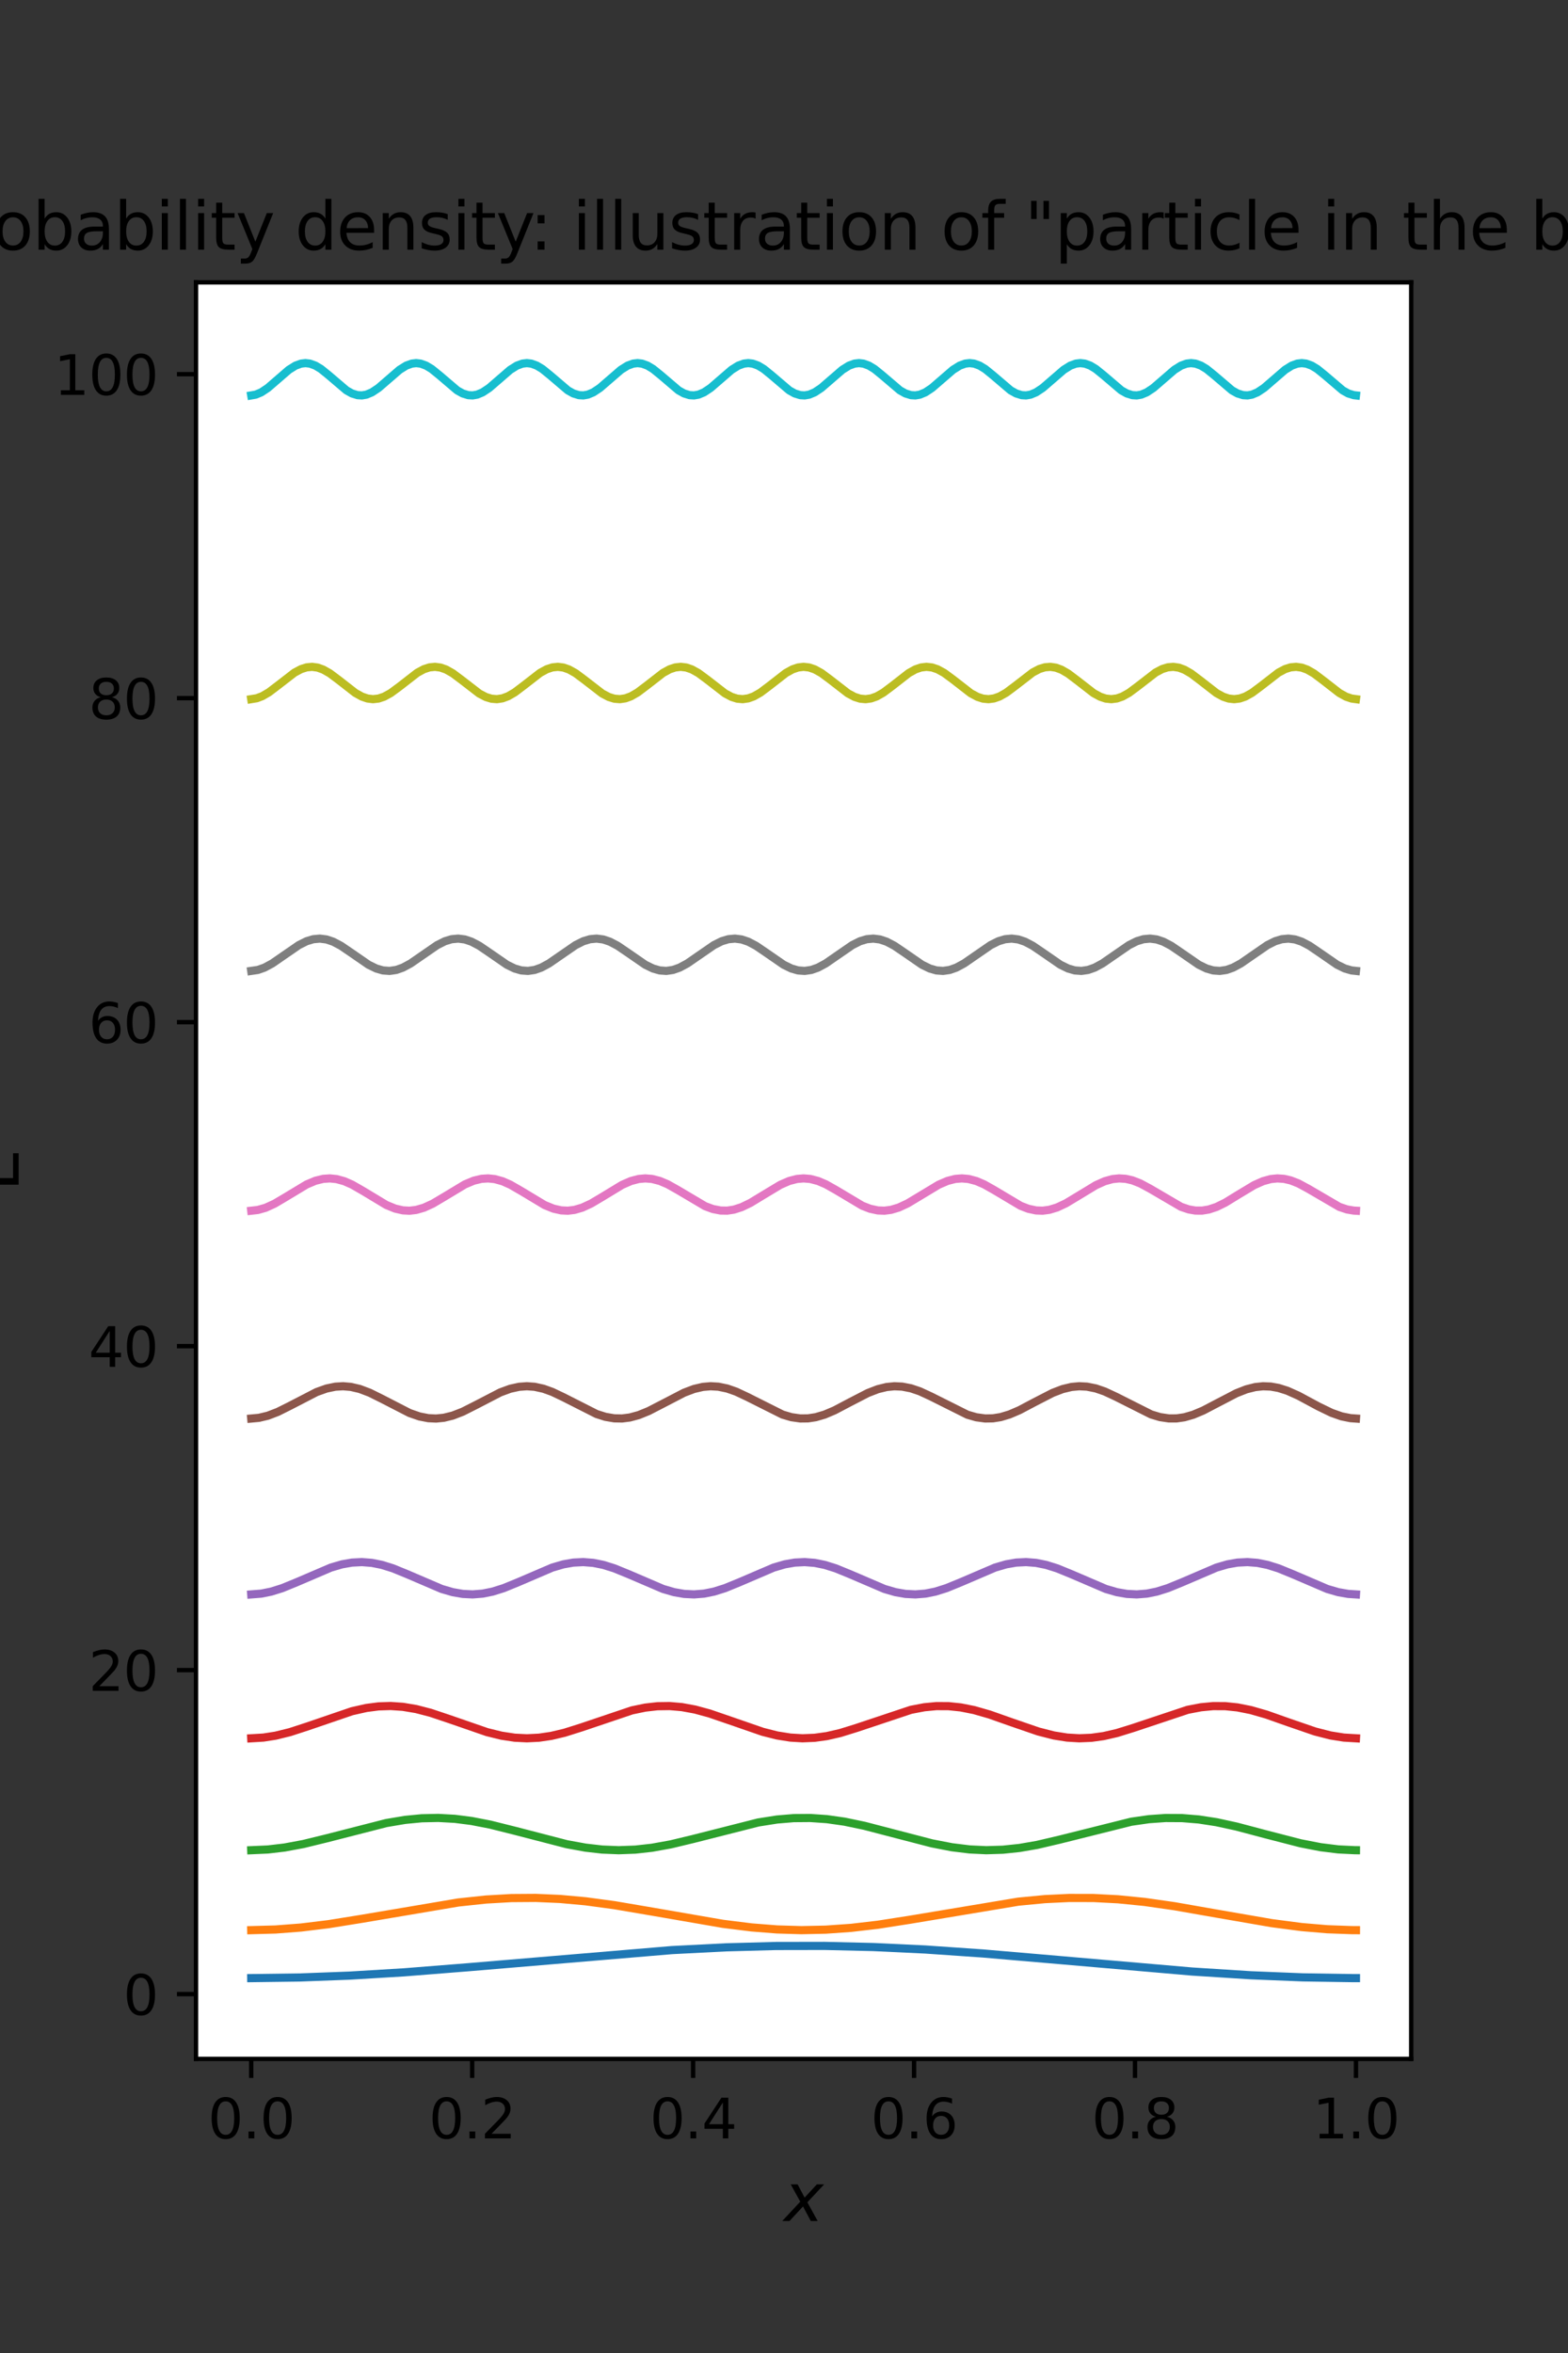 <?xml version="1.0" encoding="utf-8" standalone="no"?>
<!DOCTYPE svg PUBLIC "-//W3C//DTD SVG 1.1//EN"
  "http://www.w3.org/Graphics/SVG/1.1/DTD/svg11.dtd">
<svg height="432pt" version="1.1" viewBox="0 0 288 432" width="288pt" xmlns="http://www.w3.org/2000/svg" xmlns:xlink="http://www.w3.org/1999/xlink">
 <rect x="0" y="0" width="288" height="432" fill="#333333" stroke="none"/>
 <defs>
  <style type="text/css">*{stroke-linecap:butt;stroke-linejoin:round;}</style>
 </defs>
 <g id="figure_1">
  <g id="patch_1">
   <path d="M 0 432 
L 288 432 
L 288 0 
L 0 0 
z
" style="fill:none;"/>
  </g>
  <g id="axes_1">
   <g id="patch_2">
    <path d="M 36 378 
L 259.2 378 
L 259.2 51.84 
L 36 51.84 
z
" style="fill:#ffffff;"/>
   </g>
   <g id="matplotlib.axis_1">
    <g id="xtick_1">
     <g id="line2d_1">
      <defs>
       <path d="M 0 0 
L 0 3.5 
" id="m2a9a5758f9" style="stroke:#000000;stroke-width:0.8;"/>
      </defs>
      <g>
       <use style="stroke:#000000;stroke-width:0.8;" x="46.145" xlink:href="#m2a9a5758f9" y="378"/>
      </g>
     </g>
     <g id="text_1">
      <!-- 0.0 -->
      <g transform="translate(38.194 392.598)scale(0.1 -0.1)">
       <defs>
        <path d="M 2034 4250 
Q 1547 4250 1301 3770 
Q 1056 3291 1056 2328 
Q 1056 1369 1301 889 
Q 1547 409 2034 409 
Q 2525 409 2770 889 
Q 3016 1369 3016 2328 
Q 3016 3291 2770 3770 
Q 2525 4250 2034 4250 
z
M 2034 4750 
Q 2819 4750 3233 4129 
Q 3647 3509 3647 2328 
Q 3647 1150 3233 529 
Q 2819 -91 2034 -91 
Q 1250 -91 836 529 
Q 422 1150 422 2328 
Q 422 3509 836 4129 
Q 1250 4750 2034 4750 
z
" id="DejaVuSans-30" transform="scale(0.016)"/>
        <path d="M 684 794 
L 1344 794 
L 1344 0 
L 684 0 
L 684 794 
z
" id="DejaVuSans-2e" transform="scale(0.016)"/>
       </defs>
       <use xlink:href="#DejaVuSans-30"/>
       <use x="63.623" xlink:href="#DejaVuSans-2e"/>
       <use x="95.41" xlink:href="#DejaVuSans-30"/>
      </g>
     </g>
    </g>
    <g id="xtick_2">
     <g id="line2d_2">
      <g>
       <use style="stroke:#000000;stroke-width:0.8;" x="86.727" xlink:href="#m2a9a5758f9" y="378"/>
      </g>
     </g>
     <g id="text_2">
      <!-- 0.2 -->
      <g transform="translate(78.776 392.598)scale(0.1 -0.1)">
       <defs>
        <path d="M 1228 531 
L 3431 531 
L 3431 0 
L 469 0 
L 469 531 
Q 828 903 1448 1529 
Q 2069 2156 2228 2338 
Q 2531 2678 2651 2914 
Q 2772 3150 2772 3378 
Q 2772 3750 2511 3984 
Q 2250 4219 1831 4219 
Q 1534 4219 1204 4116 
Q 875 4013 500 3803 
L 500 4441 
Q 881 4594 1212 4672 
Q 1544 4750 1819 4750 
Q 2544 4750 2975 4387 
Q 3406 4025 3406 3419 
Q 3406 3131 3298 2873 
Q 3191 2616 2906 2266 
Q 2828 2175 2409 1742 
Q 1991 1309 1228 531 
z
" id="DejaVuSans-32" transform="scale(0.016)"/>
       </defs>
       <use xlink:href="#DejaVuSans-30"/>
       <use x="63.623" xlink:href="#DejaVuSans-2e"/>
       <use x="95.41" xlink:href="#DejaVuSans-32"/>
      </g>
     </g>
    </g>
    <g id="xtick_3">
     <g id="line2d_3">
      <g>
       <use style="stroke:#000000;stroke-width:0.8;" x="127.309" xlink:href="#m2a9a5758f9" y="378"/>
      </g>
     </g>
     <g id="text_3">
      <!-- 0.4 -->
      <g transform="translate(119.358 392.598)scale(0.1 -0.1)">
       <defs>
        <path d="M 2419 4116 
L 825 1625 
L 2419 1625 
L 2419 4116 
z
M 2253 4666 
L 3047 4666 
L 3047 1625 
L 3713 1625 
L 3713 1100 
L 3047 1100 
L 3047 0 
L 2419 0 
L 2419 1100 
L 313 1100 
L 313 1709 
L 2253 4666 
z
" id="DejaVuSans-34" transform="scale(0.016)"/>
       </defs>
       <use xlink:href="#DejaVuSans-30"/>
       <use x="63.623" xlink:href="#DejaVuSans-2e"/>
       <use x="95.41" xlink:href="#DejaVuSans-34"/>
      </g>
     </g>
    </g>
    <g id="xtick_4">
     <g id="line2d_4">
      <g>
       <use style="stroke:#000000;stroke-width:0.8;" x="167.891" xlink:href="#m2a9a5758f9" y="378"/>
      </g>
     </g>
     <g id="text_4">
      <!-- 0.6 -->
      <g transform="translate(159.939 392.598)scale(0.1 -0.1)">
       <defs>
        <path d="M 2113 2584 
Q 1688 2584 1439 2293 
Q 1191 2003 1191 1497 
Q 1191 994 1439 701 
Q 1688 409 2113 409 
Q 2538 409 2786 701 
Q 3034 994 3034 1497 
Q 3034 2003 2786 2293 
Q 2538 2584 2113 2584 
z
M 3366 4563 
L 3366 3988 
Q 3128 4100 2886 4159 
Q 2644 4219 2406 4219 
Q 1781 4219 1451 3797 
Q 1122 3375 1075 2522 
Q 1259 2794 1537 2939 
Q 1816 3084 2150 3084 
Q 2853 3084 3261 2657 
Q 3669 2231 3669 1497 
Q 3669 778 3244 343 
Q 2819 -91 2113 -91 
Q 1303 -91 875 529 
Q 447 1150 447 2328 
Q 447 3434 972 4092 
Q 1497 4750 2381 4750 
Q 2619 4750 2861 4703 
Q 3103 4656 3366 4563 
z
" id="DejaVuSans-36" transform="scale(0.016)"/>
       </defs>
       <use xlink:href="#DejaVuSans-30"/>
       <use x="63.623" xlink:href="#DejaVuSans-2e"/>
       <use x="95.41" xlink:href="#DejaVuSans-36"/>
      </g>
     </g>
    </g>
    <g id="xtick_5">
     <g id="line2d_5">
      <g>
       <use style="stroke:#000000;stroke-width:0.8;" x="208.473" xlink:href="#m2a9a5758f9" y="378"/>
      </g>
     </g>
     <g id="text_5">
      <!-- 0.8 -->
      <g transform="translate(200.521 392.598)scale(0.1 -0.1)">
       <defs>
        <path d="M 2034 2216 
Q 1584 2216 1326 1975 
Q 1069 1734 1069 1313 
Q 1069 891 1326 650 
Q 1584 409 2034 409 
Q 2484 409 2743 651 
Q 3003 894 3003 1313 
Q 3003 1734 2745 1975 
Q 2488 2216 2034 2216 
z
M 1403 2484 
Q 997 2584 770 2862 
Q 544 3141 544 3541 
Q 544 4100 942 4425 
Q 1341 4750 2034 4750 
Q 2731 4750 3128 4425 
Q 3525 4100 3525 3541 
Q 3525 3141 3298 2862 
Q 3072 2584 2669 2484 
Q 3125 2378 3379 2068 
Q 3634 1759 3634 1313 
Q 3634 634 3220 271 
Q 2806 -91 2034 -91 
Q 1263 -91 848 271 
Q 434 634 434 1313 
Q 434 1759 690 2068 
Q 947 2378 1403 2484 
z
M 1172 3481 
Q 1172 3119 1398 2916 
Q 1625 2713 2034 2713 
Q 2441 2713 2670 2916 
Q 2900 3119 2900 3481 
Q 2900 3844 2670 4047 
Q 2441 4250 2034 4250 
Q 1625 4250 1398 4047 
Q 1172 3844 1172 3481 
z
" id="DejaVuSans-38" transform="scale(0.016)"/>
       </defs>
       <use xlink:href="#DejaVuSans-30"/>
       <use x="63.623" xlink:href="#DejaVuSans-2e"/>
       <use x="95.41" xlink:href="#DejaVuSans-38"/>
      </g>
     </g>
    </g>
    <g id="xtick_6">
     <g id="line2d_6">
      <g>
       <use style="stroke:#000000;stroke-width:0.8;" x="249.055" xlink:href="#m2a9a5758f9" y="378"/>
      </g>
     </g>
     <g id="text_6">
      <!-- 1.0 -->
      <g transform="translate(241.103 392.598)scale(0.1 -0.1)">
       <defs>
        <path d="M 794 531 
L 1825 531 
L 1825 4091 
L 703 3866 
L 703 4441 
L 1819 4666 
L 2450 4666 
L 2450 531 
L 3481 531 
L 3481 0 
L 794 0 
L 794 531 
z
" id="DejaVuSans-31" transform="scale(0.016)"/>
       </defs>
       <use xlink:href="#DejaVuSans-31"/>
       <use x="63.623" xlink:href="#DejaVuSans-2e"/>
       <use x="95.41" xlink:href="#DejaVuSans-30"/>
      </g>
     </g>
    </g>
    <g id="text_7">
     <!-- $x$ -->
     <g transform="translate(144 407.796)scale(0.12 -0.12)">
      <defs>
       <path d="M 3841 3500 
L 2234 1784 
L 3219 0 
L 2559 0 
L 1819 1388 
L 531 0 
L -166 0 
L 1556 1844 
L 641 3500 
L 1300 3500 
L 1972 2234 
L 3144 3500 
L 3841 3500 
z
" id="DejaVuSans-Oblique-78" transform="scale(0.016)"/>
      </defs>
      <use transform="translate(0 0.312)" xlink:href="#DejaVuSans-Oblique-78"/>
     </g>
    </g>
   </g>
   <g id="matplotlib.axis_2">
    <g id="ytick_1">
     <g id="line2d_7">
      <defs>
       <path d="M 0 0 
L -3.5 0 
" id="m8da01aaac8" style="stroke:#000000;stroke-width:0.8;"/>
      </defs>
      <g>
       <use style="stroke:#000000;stroke-width:0.8;" x="36" xlink:href="#m8da01aaac8" y="366.11"/>
      </g>
     </g>
     <g id="text_8">
      <!-- 0 -->
      <g transform="translate(22.637 369.909)scale(0.1 -0.1)">
       <use xlink:href="#DejaVuSans-30"/>
      </g>
     </g>
    </g>
    <g id="ytick_2">
     <g id="line2d_8">
      <g>
       <use style="stroke:#000000;stroke-width:0.8;" x="36" xlink:href="#m8da01aaac8" y="306.628"/>
      </g>
     </g>
     <g id="text_9">
      <!-- 20 -->
      <g transform="translate(16.275 310.427)scale(0.1 -0.1)">
       <use xlink:href="#DejaVuSans-32"/>
       <use x="63.623" xlink:href="#DejaVuSans-30"/>
      </g>
     </g>
    </g>
    <g id="ytick_3">
     <g id="line2d_9">
      <g>
       <use style="stroke:#000000;stroke-width:0.8;" x="36" xlink:href="#m8da01aaac8" y="247.146"/>
      </g>
     </g>
     <g id="text_10">
      <!-- 40 -->
      <g transform="translate(16.275 250.945)scale(0.1 -0.1)">
       <use xlink:href="#DejaVuSans-34"/>
       <use x="63.623" xlink:href="#DejaVuSans-30"/>
      </g>
     </g>
    </g>
    <g id="ytick_4">
     <g id="line2d_10">
      <g>
       <use style="stroke:#000000;stroke-width:0.8;" x="36" xlink:href="#m8da01aaac8" y="187.664"/>
      </g>
     </g>
     <g id="text_11">
      <!-- 60 -->
      <g transform="translate(16.275 191.463)scale(0.1 -0.1)">
       <use xlink:href="#DejaVuSans-36"/>
       <use x="63.623" xlink:href="#DejaVuSans-30"/>
      </g>
     </g>
    </g>
    <g id="ytick_5">
     <g id="line2d_11">
      <g>
       <use style="stroke:#000000;stroke-width:0.8;" x="36" xlink:href="#m8da01aaac8" y="128.182"/>
      </g>
     </g>
     <g id="text_12">
      <!-- 80 -->
      <g transform="translate(16.275 131.981)scale(0.1 -0.1)">
       <use xlink:href="#DejaVuSans-38"/>
       <use x="63.623" xlink:href="#DejaVuSans-30"/>
      </g>
     </g>
    </g>
    <g id="ytick_6">
     <g id="line2d_12">
      <g>
       <use style="stroke:#000000;stroke-width:0.8;" x="36" xlink:href="#m8da01aaac8" y="68.7"/>
      </g>
     </g>
     <g id="text_13">
      <!-- 100 -->
      <g transform="translate(9.912 72.499)scale(0.1 -0.1)">
       <use xlink:href="#DejaVuSans-31"/>
       <use x="63.623" xlink:href="#DejaVuSans-30"/>
       <use x="127.246" xlink:href="#DejaVuSans-30"/>
      </g>
     </g>
    </g>
    <g id="text_14">
     <!-- E -->
     <g transform="translate(3.417 218.711)rotate(-90)scale(0.12 -0.12)">
      <defs>
       <path d="M 628 4666 
L 3578 4666 
L 3578 4134 
L 1259 4134 
L 1259 2753 
L 3481 2753 
L 3481 2222 
L 1259 2222 
L 1259 531 
L 3634 531 
L 3634 0 
L 628 0 
L 628 4666 
z
" id="DejaVuSans-45" transform="scale(0.016)"/>
      </defs>
      <use xlink:href="#DejaVuSans-45"/>
     </g>
    </g>
   </g>
   <g id="line2d_13">
    <path clip-path="url(#p16b0529554)" d="M 46.145 363.175 
L 55.091 363.057 
L 64.241 362.713 
L 74.203 362.113 
L 86.199 361.159 
L 123.405 358.03 
L 133.368 357.521 
L 142.517 357.275 
L 151.463 357.259 
L 160.409 357.468 
L 169.965 357.919 
L 180.537 358.648 
L 194.769 359.871 
L 218.964 361.966 
L 229.74 362.651 
L 239.295 363.035 
L 248.241 363.173 
L 249.055 363.175 
L 249.055 363.175 
" style="fill:none;stroke:#1f77b4;stroke-linecap:square;stroke-width:1.5;"/>
   </g>
   <g id="line2d_14">
    <path clip-path="url(#p16b0529554)" d="M 46.145 354.368 
L 50.618 354.246 
L 55.295 353.886 
L 60.378 353.264 
L 66.477 352.282 
L 84.165 349.289 
L 89.248 348.747 
L 93.925 348.478 
L 98.398 348.447 
L 102.871 348.641 
L 107.547 349.067 
L 112.833 349.779 
L 119.746 350.955 
L 132.758 353.205 
L 138.044 353.866 
L 142.72 354.235 
L 147.193 354.368 
L 151.666 354.275 
L 156.343 353.946 
L 161.222 353.377 
L 167.118 352.458 
L 187.043 349.137 
L 191.923 348.669 
L 196.396 348.456 
L 200.869 348.466 
L 205.342 348.699 
L 210.221 349.186 
L 215.711 349.971 
L 223.437 351.326 
L 233.603 353.084 
L 239.092 353.802 
L 243.768 354.199 
L 248.241 354.363 
L 249.055 354.368 
L 249.055 354.368 
" style="fill:none;stroke:#ff7f0e;stroke-linecap:square;stroke-width:1.5;"/>
   </g>
   <g id="line2d_15">
    <path clip-path="url(#p16b0529554)" d="M 46.145 339.692 
L 49.195 339.558 
L 52.245 339.2 
L 55.701 338.558 
L 59.971 337.516 
L 70.95 334.706 
L 74.406 334.123 
L 77.456 333.827 
L 80.506 333.762 
L 83.556 333.931 
L 86.605 334.323 
L 90.062 334.995 
L 94.535 336.113 
L 104.09 338.587 
L 107.547 339.22 
L 110.597 339.569 
L 113.646 339.692 
L 116.696 339.58 
L 119.746 339.24 
L 123.202 338.616 
L 127.268 337.641 
L 139.264 334.599 
L 142.72 334.054 
L 145.77 333.799 
L 148.82 333.775 
L 151.87 333.985 
L 155.123 334.449 
L 158.782 335.213 
L 163.865 336.538 
L 171.185 338.438 
L 174.844 339.147 
L 178.097 339.547 
L 181.147 339.691 
L 184.197 339.599 
L 187.247 339.279 
L 190.5 338.715 
L 194.566 337.764 
L 207.781 334.461 
L 211.035 333.993 
L 214.084 333.777 
L 217.134 333.795 
L 220.184 334.046 
L 223.437 334.548 
L 227.096 335.343 
L 232.586 336.799 
L 238.889 338.423 
L 242.548 339.136 
L 245.801 339.541 
L 248.851 339.69 
L 249.055 339.692 
L 249.055 339.692 
" style="fill:none;stroke:#2ca02c;stroke-linecap:square;stroke-width:1.5;"/>
   </g>
   <g id="line2d_16">
    <path clip-path="url(#p16b0529554)" d="M 46.145 319.144 
L 48.382 319.011 
L 50.618 318.663 
L 53.262 318.011 
L 56.515 316.951 
L 64.647 314.173 
L 67.29 313.576 
L 69.527 313.285 
L 71.763 313.213 
L 74 313.366 
L 76.439 313.776 
L 79.083 314.463 
L 82.539 315.621 
L 89.452 318.011 
L 92.095 318.663 
L 94.535 319.033 
L 96.771 319.145 
L 99.008 319.033 
L 101.244 318.703 
L 103.684 318.126 
L 106.734 317.165 
L 116.086 314.014 
L 118.526 313.508 
L 120.762 313.255 
L 122.999 313.224 
L 125.235 313.417 
L 127.675 313.867 
L 130.318 314.587 
L 133.978 315.842 
L 140.077 317.952 
L 142.72 318.622 
L 145.16 319.011 
L 147.397 319.144 
L 149.633 319.052 
L 151.87 318.741 
L 154.309 318.182 
L 157.359 317.235 
L 167.322 313.914 
L 169.761 313.446 
L 171.998 313.232 
L 174.234 313.243 
L 176.471 313.476 
L 178.911 313.963 
L 181.757 314.78 
L 185.823 316.215 
L 190.703 317.892 
L 193.549 318.622 
L 195.989 319.011 
L 198.226 319.144 
L 200.462 319.052 
L 202.699 318.741 
L 205.138 318.182 
L 208.188 317.235 
L 218.151 313.914 
L 220.59 313.446 
L 222.827 313.232 
L 225.063 313.243 
L 227.3 313.476 
L 229.74 313.963 
L 232.586 314.78 
L 236.652 316.215 
L 241.532 317.892 
L 244.378 318.622 
L 246.818 319.011 
L 249.055 319.144 
L 249.055 319.144 
" style="fill:none;stroke:#d62728;stroke-linecap:square;stroke-width:1.5;"/>
   </g>
   <g id="line2d_17">
    <path clip-path="url(#p16b0529554)" d="M 46.145 292.727 
L 47.975 292.583 
L 49.805 292.215 
L 51.838 291.579 
L 54.481 290.498 
L 60.784 287.797 
L 62.817 287.205 
L 64.647 286.885 
L 66.477 286.794 
L 68.307 286.937 
L 70.137 287.305 
L 72.17 287.941 
L 74.813 289.022 
L 81.116 291.723 
L 83.149 292.315 
L 84.979 292.635 
L 86.809 292.727 
L 88.638 292.583 
L 90.468 292.215 
L 92.501 291.579 
L 95.145 290.498 
L 101.447 287.797 
L 103.48 287.205 
L 105.31 286.885 
L 107.14 286.794 
L 108.97 286.937 
L 110.8 287.305 
L 112.833 287.941 
L 115.476 289.022 
L 121.779 291.723 
L 123.812 292.315 
L 125.642 292.635 
L 127.472 292.727 
L 129.302 292.583 
L 131.131 292.215 
L 133.165 291.579 
L 135.808 290.498 
L 142.11 287.797 
L 144.144 287.205 
L 145.973 286.885 
L 147.803 286.794 
L 149.633 286.937 
L 151.463 287.305 
L 153.496 287.941 
L 156.139 289.022 
L 162.442 291.723 
L 164.475 292.315 
L 166.305 292.635 
L 168.135 292.727 
L 169.965 292.583 
L 171.795 292.215 
L 173.828 291.579 
L 176.471 290.498 
L 182.774 287.797 
L 184.807 287.205 
L 186.637 286.885 
L 188.466 286.794 
L 190.296 286.937 
L 192.126 287.305 
L 194.159 287.941 
L 196.802 289.022 
L 203.105 291.723 
L 205.138 292.315 
L 206.968 292.635 
L 208.798 292.727 
L 210.628 292.583 
L 212.458 292.215 
L 214.491 291.579 
L 217.134 290.498 
L 223.437 287.797 
L 225.47 287.205 
L 227.3 286.885 
L 229.13 286.794 
L 230.959 286.937 
L 232.789 287.305 
L 234.822 287.941 
L 237.466 289.022 
L 243.768 291.723 
L 245.801 292.315 
L 247.631 292.635 
L 249.055 292.727 
L 249.055 292.727 
" style="fill:none;stroke:#9467bd;stroke-linecap:square;stroke-width:1.5;"/>
   </g>
   <g id="line2d_18">
    <path clip-path="url(#p16b0529554)" d="M 46.145 260.439 
L 47.569 260.307 
L 49.195 259.918 
L 51.025 259.218 
L 53.262 258.103 
L 58.141 255.581 
L 59.971 254.928 
L 61.597 254.589 
L 63.021 254.506 
L 64.444 254.628 
L 66.07 255.008 
L 67.9 255.699 
L 70.137 256.808 
L 75.22 259.422 
L 77.049 260.056 
L 78.676 260.374 
L 80.099 260.438 
L 81.522 260.296 
L 83.149 259.896 
L 84.979 259.188 
L 87.419 257.956 
L 91.891 255.639 
L 93.721 254.967 
L 95.348 254.608 
L 96.771 254.505 
L 98.194 254.608 
L 99.821 254.967 
L 101.447 255.553 
L 103.48 256.521 
L 109.58 259.611 
L 111.206 260.126 
L 112.833 260.402 
L 114.256 260.426 
L 115.679 260.247 
L 117.306 259.807 
L 119.136 259.064 
L 121.576 257.808 
L 125.642 255.699 
L 127.472 255.008 
L 129.098 254.628 
L 130.521 254.506 
L 131.945 254.589 
L 133.571 254.928 
L 135.198 255.496 
L 137.231 256.45 
L 143.737 259.712 
L 145.364 260.19 
L 146.99 260.422 
L 148.413 260.408 
L 149.836 260.19 
L 151.463 259.712 
L 153.293 258.936 
L 156.139 257.436 
L 159.392 255.759 
L 161.222 255.05 
L 162.849 254.65 
L 164.272 254.509 
L 165.695 254.573 
L 167.322 254.89 
L 168.948 255.441 
L 170.981 256.381 
L 177.691 259.736 
L 179.317 260.205 
L 180.944 260.426 
L 182.367 260.402 
L 183.79 260.175 
L 185.417 259.687 
L 187.247 258.903 
L 190.093 257.399 
L 193.346 255.729 
L 195.176 255.029 
L 196.802 254.639 
L 198.226 254.507 
L 199.649 254.581 
L 201.275 254.909 
L 202.902 255.469 
L 204.935 256.415 
L 211.441 259.687 
L 213.068 260.175 
L 214.694 260.418 
L 216.117 260.413 
L 217.541 260.205 
L 219.167 259.736 
L 220.997 258.968 
L 223.64 257.585 
L 227.096 255.79 
L 228.926 255.072 
L 230.553 254.662 
L 231.976 254.511 
L 233.399 254.565 
L 234.822 254.82 
L 236.449 255.335 
L 238.482 256.243 
L 242.142 258.211 
L 244.582 259.394 
L 246.411 260.038 
L 248.038 260.366 
L 249.055 260.439 
L 249.055 260.439 
" style="fill:none;stroke:#8c564b;stroke-linecap:square;stroke-width:1.5;"/>
   </g>
   <g id="line2d_19">
    <path clip-path="url(#p16b0529554)" d="M 46.145 222.282 
L 47.365 222.145 
L 48.789 221.74 
L 50.415 221 
L 52.448 219.799 
L 56.311 217.468 
L 57.938 216.781 
L 59.361 216.433 
L 60.581 216.35 
L 61.801 216.472 
L 63.224 216.862 
L 64.647 217.483 
L 66.68 218.651 
L 70.95 221.223 
L 72.576 221.89 
L 74 222.217 
L 75.22 222.281 
L 76.439 222.14 
L 77.863 221.729 
L 79.489 220.985 
L 81.522 219.781 
L 85.385 217.454 
L 87.012 216.771 
L 88.435 216.428 
L 89.655 216.35 
L 90.875 216.477 
L 92.298 216.872 
L 93.721 217.498 
L 95.754 218.669 
L 100.024 221.237 
L 101.651 221.9 
L 103.074 222.221 
L 104.294 222.28 
L 105.514 222.134 
L 106.937 221.718 
L 108.563 220.97 
L 110.597 219.763 
L 114.256 217.542 
L 115.883 216.831 
L 117.306 216.456 
L 118.526 216.349 
L 119.746 216.447 
L 121.169 216.811 
L 122.592 217.41 
L 124.422 218.435 
L 129.505 221.442 
L 130.928 221.97 
L 132.351 222.248 
L 133.571 222.268 
L 134.791 222.083 
L 136.214 221.627 
L 137.841 220.844 
L 140.077 219.484 
L 143.33 217.527 
L 144.957 216.821 
L 146.38 216.451 
L 147.6 216.349 
L 148.82 216.451 
L 150.243 216.821 
L 151.666 217.425 
L 153.496 218.453 
L 158.376 221.362 
L 159.799 221.918 
L 161.222 222.229 
L 162.442 222.278 
L 163.662 222.122 
L 165.085 221.696 
L 166.712 220.939 
L 168.948 219.596 
L 172.405 217.512 
L 174.031 216.811 
L 175.454 216.447 
L 176.674 216.349 
L 177.894 216.456 
L 179.317 216.831 
L 180.74 217.439 
L 182.57 218.471 
L 187.45 221.376 
L 188.873 221.927 
L 190.296 222.232 
L 191.516 222.276 
L 192.736 222.116 
L 194.159 221.685 
L 195.786 220.923 
L 198.022 219.577 
L 201.275 217.602 
L 202.902 216.872 
L 204.325 216.477 
L 205.545 216.35 
L 206.765 216.428 
L 207.985 216.707 
L 209.408 217.258 
L 211.238 218.241 
L 216.931 221.568 
L 218.354 222.048 
L 219.574 222.257 
L 220.794 222.261 
L 222.014 222.063 
L 223.437 221.592 
L 225.063 220.795 
L 227.503 219.298 
L 230.349 217.587 
L 231.976 216.862 
L 233.399 216.472 
L 234.619 216.35 
L 235.839 216.433 
L 237.059 216.716 
L 238.482 217.271 
L 240.312 218.259 
L 246.005 221.58 
L 247.428 222.055 
L 248.648 222.259 
L 249.055 222.282 
L 249.055 222.282 
" style="fill:none;stroke:#e377c2;stroke-linecap:square;stroke-width:1.5;"/>
   </g>
   <g id="line2d_20">
    <path clip-path="url(#p16b0529554)" d="M 46.145 178.255 
L 47.365 178.077 
L 48.585 177.648 
L 50.008 176.881 
L 52.042 175.477 
L 54.888 173.516 
L 56.311 172.805 
L 57.531 172.436 
L 58.751 172.324 
L 59.971 172.48 
L 61.191 172.89 
L 62.614 173.638 
L 64.444 174.882 
L 67.697 177.125 
L 69.12 177.817 
L 70.34 178.166 
L 71.56 178.255 
L 72.78 178.077 
L 74 177.648 
L 75.423 176.881 
L 77.456 175.477 
L 80.302 173.516 
L 81.726 172.805 
L 82.946 172.436 
L 84.165 172.324 
L 85.385 172.48 
L 86.605 172.89 
L 88.028 173.638 
L 89.858 174.882 
L 93.111 177.125 
L 94.535 177.817 
L 95.754 178.166 
L 96.974 178.255 
L 98.194 178.077 
L 99.414 177.648 
L 100.837 176.881 
L 102.871 175.477 
L 105.717 173.516 
L 107.14 172.805 
L 108.36 172.436 
L 109.58 172.324 
L 110.8 172.48 
L 112.02 172.89 
L 113.443 173.638 
L 115.273 174.882 
L 118.526 177.125 
L 119.949 177.817 
L 121.169 178.166 
L 122.389 178.255 
L 123.609 178.077 
L 124.829 177.648 
L 126.252 176.881 
L 128.285 175.477 
L 131.131 173.516 
L 132.555 172.805 
L 133.775 172.436 
L 134.994 172.324 
L 136.214 172.48 
L 137.434 172.89 
L 138.857 173.638 
L 140.687 174.882 
L 143.94 177.125 
L 145.364 177.817 
L 146.583 178.166 
L 147.803 178.255 
L 149.023 178.077 
L 150.243 177.648 
L 151.666 176.881 
L 153.699 175.477 
L 156.546 173.516 
L 157.969 172.805 
L 159.189 172.436 
L 160.409 172.324 
L 161.629 172.48 
L 162.849 172.89 
L 164.272 173.638 
L 166.102 174.882 
L 169.355 177.125 
L 170.778 177.817 
L 171.998 178.166 
L 173.218 178.255 
L 174.438 178.077 
L 175.658 177.648 
L 177.081 176.881 
L 179.114 175.477 
L 181.96 173.516 
L 183.384 172.805 
L 184.603 172.436 
L 185.823 172.324 
L 187.043 172.48 
L 188.263 172.89 
L 189.686 173.638 
L 191.516 174.882 
L 194.769 177.125 
L 196.192 177.817 
L 197.412 178.166 
L 198.632 178.255 
L 199.852 178.077 
L 201.072 177.648 
L 202.495 176.881 
L 204.528 175.477 
L 207.375 173.516 
L 208.798 172.805 
L 210.018 172.436 
L 211.238 172.324 
L 212.458 172.48 
L 213.678 172.89 
L 215.101 173.638 
L 216.931 174.882 
L 220.184 177.125 
L 221.607 177.817 
L 222.827 178.166 
L 224.047 178.255 
L 225.267 178.077 
L 226.487 177.648 
L 227.91 176.881 
L 229.943 175.477 
L 232.789 173.516 
L 234.212 172.805 
L 235.432 172.436 
L 236.652 172.324 
L 237.872 172.48 
L 239.092 172.89 
L 240.515 173.638 
L 242.345 174.882 
L 245.598 177.125 
L 247.021 177.817 
L 248.241 178.166 
L 249.055 178.255 
L 249.055 178.255 
" style="fill:none;stroke:#7f7f7f;stroke-linecap:square;stroke-width:1.5;"/>
   </g>
   <g id="line2d_21">
    <path clip-path="url(#p16b0529554)" d="M 46.145 128.36 
L 47.162 128.195 
L 48.179 127.809 
L 49.399 127.096 
L 51.025 125.861 
L 54.075 123.504 
L 55.295 122.851 
L 56.311 122.526 
L 57.328 122.429 
L 58.344 122.568 
L 59.361 122.931 
L 60.581 123.622 
L 62.207 124.84 
L 65.257 127.216 
L 66.477 127.893 
L 67.494 128.241 
L 68.51 128.365 
L 69.527 128.252 
L 70.543 127.912 
L 71.763 127.245 
L 73.39 126.044 
L 76.643 123.519 
L 77.863 122.861 
L 78.879 122.531 
L 79.896 122.429 
L 80.912 122.562 
L 81.929 122.921 
L 83.149 123.607 
L 84.775 124.822 
L 88.028 127.331 
L 89.248 127.97 
L 90.265 128.28 
L 91.282 128.362 
L 92.298 128.208 
L 93.315 127.83 
L 94.535 127.126 
L 96.161 125.898 
L 99.211 123.533 
L 100.431 122.871 
L 101.447 122.536 
L 102.464 122.429 
L 103.48 122.557 
L 104.497 122.911 
L 105.717 123.592 
L 107.343 124.804 
L 110.597 127.317 
L 111.816 127.961 
L 112.833 128.276 
L 113.85 128.362 
L 114.866 128.214 
L 115.883 127.841 
L 117.103 127.141 
L 118.729 125.916 
L 121.779 123.548 
L 122.999 122.88 
L 124.015 122.541 
L 125.032 122.428 
L 126.049 122.551 
L 127.065 122.9 
L 128.285 123.577 
L 129.912 124.785 
L 133.165 127.303 
L 134.384 127.951 
L 135.401 128.271 
L 136.418 128.363 
L 137.434 128.219 
L 138.451 127.851 
L 139.671 127.156 
L 141.297 125.934 
L 144.347 123.563 
L 145.567 122.89 
L 146.583 122.546 
L 147.6 122.428 
L 148.617 122.546 
L 149.633 122.89 
L 150.853 123.563 
L 152.48 124.767 
L 155.733 127.288 
L 156.953 127.942 
L 157.969 128.267 
L 158.986 128.364 
L 160.002 128.225 
L 161.019 127.862 
L 162.239 127.171 
L 163.865 125.953 
L 166.915 123.577 
L 168.135 122.9 
L 169.151 122.551 
L 170.168 122.428 
L 171.185 122.541 
L 172.201 122.88 
L 173.421 123.548 
L 175.048 124.749 
L 178.301 127.274 
L 179.521 127.932 
L 180.537 128.262 
L 181.554 128.364 
L 182.57 128.231 
L 183.587 127.872 
L 184.807 127.186 
L 186.433 125.971 
L 189.686 123.462 
L 190.906 122.823 
L 191.923 122.512 
L 192.939 122.431 
L 193.956 122.585 
L 194.973 122.963 
L 196.192 123.667 
L 197.819 124.895 
L 200.869 127.26 
L 202.089 127.922 
L 203.105 128.257 
L 204.122 128.364 
L 205.138 128.236 
L 206.155 127.882 
L 207.375 127.201 
L 209.001 125.989 
L 212.254 123.476 
L 213.474 122.832 
L 214.491 122.517 
L 215.507 122.43 
L 216.524 122.579 
L 217.541 122.952 
L 218.761 123.652 
L 220.387 124.877 
L 223.437 127.245 
L 224.657 127.912 
L 225.673 128.252 
L 226.69 128.365 
L 227.706 128.241 
L 228.723 127.893 
L 229.943 127.216 
L 231.569 126.007 
L 234.822 123.49 
L 236.042 122.842 
L 237.059 122.522 
L 238.075 122.43 
L 239.092 122.574 
L 240.109 122.942 
L 241.329 123.637 
L 242.955 124.859 
L 246.005 127.23 
L 247.225 127.903 
L 248.241 128.247 
L 249.055 128.36 
L 249.055 128.36 
" style="fill:none;stroke:#bcbd22;stroke-linecap:square;stroke-width:1.5;"/>
   </g>
   <g id="line2d_22">
    <path clip-path="url(#p16b0529554)" d="M 46.145 72.596 
L 46.959 72.457 
L 47.975 72.035 
L 49.195 71.224 
L 50.822 69.82 
L 53.058 67.889 
L 54.278 67.128 
L 55.295 66.759 
L 56.108 66.665 
L 56.921 66.759 
L 57.938 67.128 
L 58.954 67.742 
L 60.378 68.895 
L 63.631 71.665 
L 64.647 72.235 
L 65.664 72.549 
L 66.477 72.596 
L 67.29 72.457 
L 68.307 72.035 
L 69.527 71.224 
L 71.153 69.82 
L 73.39 67.889 
L 74.61 67.128 
L 75.626 66.759 
L 76.439 66.665 
L 77.253 66.759 
L 78.269 67.128 
L 79.286 67.742 
L 80.709 68.895 
L 83.962 71.665 
L 84.979 72.235 
L 85.995 72.549 
L 86.809 72.596 
L 87.622 72.457 
L 88.638 72.035 
L 89.858 71.224 
L 91.485 69.82 
L 93.721 67.889 
L 94.941 67.128 
L 95.958 66.759 
L 96.771 66.665 
L 97.584 66.759 
L 98.601 67.128 
L 99.617 67.742 
L 101.041 68.895 
L 104.294 71.665 
L 105.31 72.235 
L 106.327 72.549 
L 107.14 72.596 
L 107.953 72.457 
L 108.97 72.035 
L 110.19 71.224 
L 111.816 69.82 
L 114.053 67.889 
L 115.273 67.128 
L 116.289 66.759 
L 117.103 66.665 
L 117.916 66.759 
L 118.932 67.128 
L 119.949 67.742 
L 121.372 68.895 
L 124.625 71.665 
L 125.642 72.235 
L 126.658 72.549 
L 127.472 72.596 
L 128.285 72.457 
L 129.302 72.035 
L 130.521 71.224 
L 132.148 69.82 
L 134.384 67.889 
L 135.604 67.128 
L 136.621 66.759 
L 137.434 66.665 
L 138.247 66.759 
L 139.264 67.128 
L 140.281 67.742 
L 141.704 68.895 
L 144.957 71.665 
L 145.973 72.235 
L 146.99 72.549 
L 147.803 72.596 
L 148.617 72.457 
L 149.633 72.035 
L 150.853 71.224 
L 152.48 69.82 
L 154.716 67.889 
L 155.936 67.128 
L 156.953 66.759 
L 157.766 66.665 
L 158.579 66.759 
L 159.596 67.128 
L 160.612 67.742 
L 162.035 68.895 
L 165.288 71.665 
L 166.305 72.235 
L 167.322 72.549 
L 168.135 72.596 
L 168.948 72.457 
L 169.965 72.035 
L 171.185 71.224 
L 172.811 69.82 
L 175.048 67.889 
L 176.268 67.128 
L 177.284 66.759 
L 178.097 66.665 
L 178.911 66.759 
L 179.927 67.128 
L 180.944 67.742 
L 182.367 68.895 
L 185.62 71.665 
L 186.637 72.235 
L 187.653 72.549 
L 188.466 72.596 
L 189.28 72.457 
L 190.296 72.035 
L 191.516 71.224 
L 193.143 69.82 
L 195.379 67.889 
L 196.599 67.128 
L 197.616 66.759 
L 198.429 66.665 
L 199.242 66.759 
L 200.259 67.128 
L 201.275 67.742 
L 202.699 68.895 
L 205.952 71.665 
L 206.968 72.235 
L 207.985 72.549 
L 208.798 72.596 
L 209.611 72.457 
L 210.628 72.035 
L 211.848 71.224 
L 213.474 69.82 
L 215.711 67.889 
L 216.931 67.128 
L 217.947 66.759 
L 218.761 66.665 
L 219.574 66.759 
L 220.59 67.128 
L 221.607 67.742 
L 223.03 68.895 
L 226.283 71.665 
L 227.3 72.235 
L 228.316 72.549 
L 229.13 72.596 
L 229.943 72.457 
L 230.959 72.035 
L 232.179 71.224 
L 233.806 69.82 
L 236.042 67.889 
L 237.262 67.128 
L 238.279 66.759 
L 239.092 66.665 
L 239.905 66.759 
L 240.922 67.128 
L 241.938 67.742 
L 243.362 68.895 
L 246.615 71.665 
L 247.631 72.235 
L 248.648 72.549 
L 249.055 72.596 
L 249.055 72.596 
" style="fill:none;stroke:#17becf;stroke-linecap:square;stroke-width:1.5;"/>
   </g>
   <g id="patch_3">
    <path d="M 36 378 
L 36 51.84 
" style="fill:none;stroke:#000000;stroke-linecap:square;stroke-linejoin:miter;stroke-width:0.8;"/>
   </g>
   <g id="patch_4">
    <path d="M 259.2 378 
L 259.2 51.84 
" style="fill:none;stroke:#000000;stroke-linecap:square;stroke-linejoin:miter;stroke-width:0.8;"/>
   </g>
   <g id="patch_5">
    <path d="M 36 378 
L 259.2 378 
" style="fill:none;stroke:#000000;stroke-linecap:square;stroke-linejoin:miter;stroke-width:0.8;"/>
   </g>
   <g id="patch_6">
    <path d="M 36 51.84 
L 259.2 51.84 
" style="fill:none;stroke:#000000;stroke-linecap:square;stroke-linejoin:miter;stroke-width:0.8;"/>
   </g>
   <g id="text_15">
    <!-- Probability density: illustration of "particle in the box" -->
    <g transform="translate(-13.058 45.84)scale(0.12 -0.12)">
     <defs>
      <path d="M 1259 4147 
L 1259 2394 
L 2053 2394 
Q 2494 2394 2734 2622 
Q 2975 2850 2975 3272 
Q 2975 3691 2734 3919 
Q 2494 4147 2053 4147 
L 1259 4147 
z
M 628 4666 
L 2053 4666 
Q 2838 4666 3239 4311 
Q 3641 3956 3641 3272 
Q 3641 2581 3239 2228 
Q 2838 1875 2053 1875 
L 1259 1875 
L 1259 0 
L 628 0 
L 628 4666 
z
" id="DejaVuSans-50" transform="scale(0.016)"/>
      <path d="M 2631 2963 
Q 2534 3019 2420 3045 
Q 2306 3072 2169 3072 
Q 1681 3072 1420 2755 
Q 1159 2438 1159 1844 
L 1159 0 
L 581 0 
L 581 3500 
L 1159 3500 
L 1159 2956 
Q 1341 3275 1631 3429 
Q 1922 3584 2338 3584 
Q 2397 3584 2469 3576 
Q 2541 3569 2628 3553 
L 2631 2963 
z
" id="DejaVuSans-72" transform="scale(0.016)"/>
      <path d="M 1959 3097 
Q 1497 3097 1228 2736 
Q 959 2375 959 1747 
Q 959 1119 1226 758 
Q 1494 397 1959 397 
Q 2419 397 2687 759 
Q 2956 1122 2956 1747 
Q 2956 2369 2687 2733 
Q 2419 3097 1959 3097 
z
M 1959 3584 
Q 2709 3584 3137 3096 
Q 3566 2609 3566 1747 
Q 3566 888 3137 398 
Q 2709 -91 1959 -91 
Q 1206 -91 779 398 
Q 353 888 353 1747 
Q 353 2609 779 3096 
Q 1206 3584 1959 3584 
z
" id="DejaVuSans-6f" transform="scale(0.016)"/>
      <path d="M 3116 1747 
Q 3116 2381 2855 2742 
Q 2594 3103 2138 3103 
Q 1681 3103 1420 2742 
Q 1159 2381 1159 1747 
Q 1159 1113 1420 752 
Q 1681 391 2138 391 
Q 2594 391 2855 752 
Q 3116 1113 3116 1747 
z
M 1159 2969 
Q 1341 3281 1617 3432 
Q 1894 3584 2278 3584 
Q 2916 3584 3314 3078 
Q 3713 2572 3713 1747 
Q 3713 922 3314 415 
Q 2916 -91 2278 -91 
Q 1894 -91 1617 61 
Q 1341 213 1159 525 
L 1159 0 
L 581 0 
L 581 4863 
L 1159 4863 
L 1159 2969 
z
" id="DejaVuSans-62" transform="scale(0.016)"/>
      <path d="M 2194 1759 
Q 1497 1759 1228 1600 
Q 959 1441 959 1056 
Q 959 750 1161 570 
Q 1363 391 1709 391 
Q 2188 391 2477 730 
Q 2766 1069 2766 1631 
L 2766 1759 
L 2194 1759 
z
M 3341 1997 
L 3341 0 
L 2766 0 
L 2766 531 
Q 2569 213 2275 61 
Q 1981 -91 1556 -91 
Q 1019 -91 701 211 
Q 384 513 384 1019 
Q 384 1609 779 1909 
Q 1175 2209 1959 2209 
L 2766 2209 
L 2766 2266 
Q 2766 2663 2505 2880 
Q 2244 3097 1772 3097 
Q 1472 3097 1187 3025 
Q 903 2953 641 2809 
L 641 3341 
Q 956 3463 1253 3523 
Q 1550 3584 1831 3584 
Q 2591 3584 2966 3190 
Q 3341 2797 3341 1997 
z
" id="DejaVuSans-61" transform="scale(0.016)"/>
      <path d="M 603 3500 
L 1178 3500 
L 1178 0 
L 603 0 
L 603 3500 
z
M 603 4863 
L 1178 4863 
L 1178 4134 
L 603 4134 
L 603 4863 
z
" id="DejaVuSans-69" transform="scale(0.016)"/>
      <path d="M 603 4863 
L 1178 4863 
L 1178 0 
L 603 0 
L 603 4863 
z
" id="DejaVuSans-6c" transform="scale(0.016)"/>
      <path d="M 1172 4494 
L 1172 3500 
L 2356 3500 
L 2356 3053 
L 1172 3053 
L 1172 1153 
Q 1172 725 1289 603 
Q 1406 481 1766 481 
L 2356 481 
L 2356 0 
L 1766 0 
Q 1100 0 847 248 
Q 594 497 594 1153 
L 594 3053 
L 172 3053 
L 172 3500 
L 594 3500 
L 594 4494 
L 1172 4494 
z
" id="DejaVuSans-74" transform="scale(0.016)"/>
      <path d="M 2059 -325 
Q 1816 -950 1584 -1140 
Q 1353 -1331 966 -1331 
L 506 -1331 
L 506 -850 
L 844 -850 
Q 1081 -850 1212 -737 
Q 1344 -625 1503 -206 
L 1606 56 
L 191 3500 
L 800 3500 
L 1894 763 
L 2988 3500 
L 3597 3500 
L 2059 -325 
z
" id="DejaVuSans-79" transform="scale(0.016)"/>
      <path id="DejaVuSans-20" transform="scale(0.016)"/>
      <path d="M 2906 2969 
L 2906 4863 
L 3481 4863 
L 3481 0 
L 2906 0 
L 2906 525 
Q 2725 213 2448 61 
Q 2172 -91 1784 -91 
Q 1150 -91 751 415 
Q 353 922 353 1747 
Q 353 2572 751 3078 
Q 1150 3584 1784 3584 
Q 2172 3584 2448 3432 
Q 2725 3281 2906 2969 
z
M 947 1747 
Q 947 1113 1208 752 
Q 1469 391 1925 391 
Q 2381 391 2643 752 
Q 2906 1113 2906 1747 
Q 2906 2381 2643 2742 
Q 2381 3103 1925 3103 
Q 1469 3103 1208 2742 
Q 947 2381 947 1747 
z
" id="DejaVuSans-64" transform="scale(0.016)"/>
      <path d="M 3597 1894 
L 3597 1613 
L 953 1613 
Q 991 1019 1311 708 
Q 1631 397 2203 397 
Q 2534 397 2845 478 
Q 3156 559 3463 722 
L 3463 178 
Q 3153 47 2828 -22 
Q 2503 -91 2169 -91 
Q 1331 -91 842 396 
Q 353 884 353 1716 
Q 353 2575 817 3079 
Q 1281 3584 2069 3584 
Q 2775 3584 3186 3129 
Q 3597 2675 3597 1894 
z
M 3022 2063 
Q 3016 2534 2758 2815 
Q 2500 3097 2075 3097 
Q 1594 3097 1305 2825 
Q 1016 2553 972 2059 
L 3022 2063 
z
" id="DejaVuSans-65" transform="scale(0.016)"/>
      <path d="M 3513 2113 
L 3513 0 
L 2938 0 
L 2938 2094 
Q 2938 2591 2744 2837 
Q 2550 3084 2163 3084 
Q 1697 3084 1428 2787 
Q 1159 2491 1159 1978 
L 1159 0 
L 581 0 
L 581 3500 
L 1159 3500 
L 1159 2956 
Q 1366 3272 1645 3428 
Q 1925 3584 2291 3584 
Q 2894 3584 3203 3211 
Q 3513 2838 3513 2113 
z
" id="DejaVuSans-6e" transform="scale(0.016)"/>
      <path d="M 2834 3397 
L 2834 2853 
Q 2591 2978 2328 3040 
Q 2066 3103 1784 3103 
Q 1356 3103 1142 2972 
Q 928 2841 928 2578 
Q 928 2378 1081 2264 
Q 1234 2150 1697 2047 
L 1894 2003 
Q 2506 1872 2764 1633 
Q 3022 1394 3022 966 
Q 3022 478 2636 193 
Q 2250 -91 1575 -91 
Q 1294 -91 989 -36 
Q 684 19 347 128 
L 347 722 
Q 666 556 975 473 
Q 1284 391 1588 391 
Q 1994 391 2212 530 
Q 2431 669 2431 922 
Q 2431 1156 2273 1281 
Q 2116 1406 1581 1522 
L 1381 1569 
Q 847 1681 609 1914 
Q 372 2147 372 2553 
Q 372 3047 722 3315 
Q 1072 3584 1716 3584 
Q 2034 3584 2315 3537 
Q 2597 3491 2834 3397 
z
" id="DejaVuSans-73" transform="scale(0.016)"/>
      <path d="M 750 794 
L 1409 794 
L 1409 0 
L 750 0 
L 750 794 
z
M 750 3309 
L 1409 3309 
L 1409 2516 
L 750 2516 
L 750 3309 
z
" id="DejaVuSans-3a" transform="scale(0.016)"/>
      <path d="M 544 1381 
L 544 3500 
L 1119 3500 
L 1119 1403 
Q 1119 906 1312 657 
Q 1506 409 1894 409 
Q 2359 409 2629 706 
Q 2900 1003 2900 1516 
L 2900 3500 
L 3475 3500 
L 3475 0 
L 2900 0 
L 2900 538 
Q 2691 219 2414 64 
Q 2138 -91 1772 -91 
Q 1169 -91 856 284 
Q 544 659 544 1381 
z
M 1991 3584 
L 1991 3584 
z
" id="DejaVuSans-75" transform="scale(0.016)"/>
      <path d="M 2375 4863 
L 2375 4384 
L 1825 4384 
Q 1516 4384 1395 4259 
Q 1275 4134 1275 3809 
L 1275 3500 
L 2222 3500 
L 2222 3053 
L 1275 3053 
L 1275 0 
L 697 0 
L 697 3053 
L 147 3053 
L 147 3500 
L 697 3500 
L 697 3744 
Q 697 4328 969 4595 
Q 1241 4863 1831 4863 
L 2375 4863 
z
" id="DejaVuSans-66" transform="scale(0.016)"/>
      <path d="M 1147 4666 
L 1147 2931 
L 616 2931 
L 616 4666 
L 1147 4666 
z
M 2328 4666 
L 2328 2931 
L 1797 2931 
L 1797 4666 
L 2328 4666 
z
" id="DejaVuSans-22" transform="scale(0.016)"/>
      <path d="M 1159 525 
L 1159 -1331 
L 581 -1331 
L 581 3500 
L 1159 3500 
L 1159 2969 
Q 1341 3281 1617 3432 
Q 1894 3584 2278 3584 
Q 2916 3584 3314 3078 
Q 3713 2572 3713 1747 
Q 3713 922 3314 415 
Q 2916 -91 2278 -91 
Q 1894 -91 1617 61 
Q 1341 213 1159 525 
z
M 3116 1747 
Q 3116 2381 2855 2742 
Q 2594 3103 2138 3103 
Q 1681 3103 1420 2742 
Q 1159 2381 1159 1747 
Q 1159 1113 1420 752 
Q 1681 391 2138 391 
Q 2594 391 2855 752 
Q 3116 1113 3116 1747 
z
" id="DejaVuSans-70" transform="scale(0.016)"/>
      <path d="M 3122 3366 
L 3122 2828 
Q 2878 2963 2633 3030 
Q 2388 3097 2138 3097 
Q 1578 3097 1268 2742 
Q 959 2388 959 1747 
Q 959 1106 1268 751 
Q 1578 397 2138 397 
Q 2388 397 2633 464 
Q 2878 531 3122 666 
L 3122 134 
Q 2881 22 2623 -34 
Q 2366 -91 2075 -91 
Q 1284 -91 818 406 
Q 353 903 353 1747 
Q 353 2603 823 3093 
Q 1294 3584 2113 3584 
Q 2378 3584 2631 3529 
Q 2884 3475 3122 3366 
z
" id="DejaVuSans-63" transform="scale(0.016)"/>
      <path d="M 3513 2113 
L 3513 0 
L 2938 0 
L 2938 2094 
Q 2938 2591 2744 2837 
Q 2550 3084 2163 3084 
Q 1697 3084 1428 2787 
Q 1159 2491 1159 1978 
L 1159 0 
L 581 0 
L 581 4863 
L 1159 4863 
L 1159 2956 
Q 1366 3272 1645 3428 
Q 1925 3584 2291 3584 
Q 2894 3584 3203 3211 
Q 3513 2838 3513 2113 
z
" id="DejaVuSans-68" transform="scale(0.016)"/>
      <path d="M 3513 3500 
L 2247 1797 
L 3578 0 
L 2900 0 
L 1881 1375 
L 863 0 
L 184 0 
L 1544 1831 
L 300 3500 
L 978 3500 
L 1906 2253 
L 2834 3500 
L 3513 3500 
z
" id="DejaVuSans-78" transform="scale(0.016)"/>
     </defs>
     <use xlink:href="#DejaVuSans-50"/>
     <use x="58.553" xlink:href="#DejaVuSans-72"/>
     <use x="97.416" xlink:href="#DejaVuSans-6f"/>
     <use x="158.598" xlink:href="#DejaVuSans-62"/>
     <use x="222.074" xlink:href="#DejaVuSans-61"/>
     <use x="283.354" xlink:href="#DejaVuSans-62"/>
     <use x="346.83" xlink:href="#DejaVuSans-69"/>
     <use x="374.613" xlink:href="#DejaVuSans-6c"/>
     <use x="402.396" xlink:href="#DejaVuSans-69"/>
     <use x="430.18" xlink:href="#DejaVuSans-74"/>
     <use x="469.389" xlink:href="#DejaVuSans-79"/>
     <use x="528.568" xlink:href="#DejaVuSans-20"/>
     <use x="560.355" xlink:href="#DejaVuSans-64"/>
     <use x="623.832" xlink:href="#DejaVuSans-65"/>
     <use x="685.355" xlink:href="#DejaVuSans-6e"/>
     <use x="748.734" xlink:href="#DejaVuSans-73"/>
     <use x="800.834" xlink:href="#DejaVuSans-69"/>
     <use x="828.617" xlink:href="#DejaVuSans-74"/>
     <use x="867.826" xlink:href="#DejaVuSans-79"/>
     <use x="919.756" xlink:href="#DejaVuSans-3a"/>
     <use x="953.447" xlink:href="#DejaVuSans-20"/>
     <use x="985.234" xlink:href="#DejaVuSans-69"/>
     <use x="1013.018" xlink:href="#DejaVuSans-6c"/>
     <use x="1040.801" xlink:href="#DejaVuSans-6c"/>
     <use x="1068.584" xlink:href="#DejaVuSans-75"/>
     <use x="1131.963" xlink:href="#DejaVuSans-73"/>
     <use x="1184.062" xlink:href="#DejaVuSans-74"/>
     <use x="1223.271" xlink:href="#DejaVuSans-72"/>
     <use x="1264.385" xlink:href="#DejaVuSans-61"/>
     <use x="1325.664" xlink:href="#DejaVuSans-74"/>
     <use x="1364.873" xlink:href="#DejaVuSans-69"/>
     <use x="1392.656" xlink:href="#DejaVuSans-6f"/>
     <use x="1453.838" xlink:href="#DejaVuSans-6e"/>
     <use x="1517.217" xlink:href="#DejaVuSans-20"/>
     <use x="1549.004" xlink:href="#DejaVuSans-6f"/>
     <use x="1610.186" xlink:href="#DejaVuSans-66"/>
     <use x="1645.391" xlink:href="#DejaVuSans-20"/>
     <use x="1677.178" xlink:href="#DejaVuSans-22"/>
     <use x="1723.174" xlink:href="#DejaVuSans-70"/>
     <use x="1786.65" xlink:href="#DejaVuSans-61"/>
     <use x="1847.93" xlink:href="#DejaVuSans-72"/>
     <use x="1889.043" xlink:href="#DejaVuSans-74"/>
     <use x="1928.252" xlink:href="#DejaVuSans-69"/>
     <use x="1956.035" xlink:href="#DejaVuSans-63"/>
     <use x="2011.016" xlink:href="#DejaVuSans-6c"/>
     <use x="2038.799" xlink:href="#DejaVuSans-65"/>
     <use x="2100.322" xlink:href="#DejaVuSans-20"/>
     <use x="2132.109" xlink:href="#DejaVuSans-69"/>
     <use x="2159.893" xlink:href="#DejaVuSans-6e"/>
     <use x="2223.271" xlink:href="#DejaVuSans-20"/>
     <use x="2255.059" xlink:href="#DejaVuSans-74"/>
     <use x="2294.268" xlink:href="#DejaVuSans-68"/>
     <use x="2357.646" xlink:href="#DejaVuSans-65"/>
     <use x="2419.17" xlink:href="#DejaVuSans-20"/>
     <use x="2450.957" xlink:href="#DejaVuSans-62"/>
     <use x="2514.434" xlink:href="#DejaVuSans-6f"/>
     <use x="2572.49" xlink:href="#DejaVuSans-78"/>
     <use x="2631.67" xlink:href="#DejaVuSans-22"/>
    </g>
   </g>
  </g>
 </g>
 <defs>
  <clipPath id="p16b0529554">
   <rect height="326.16" width="223.2" x="36" y="51.84"/>
  </clipPath>
 </defs>
</svg>
